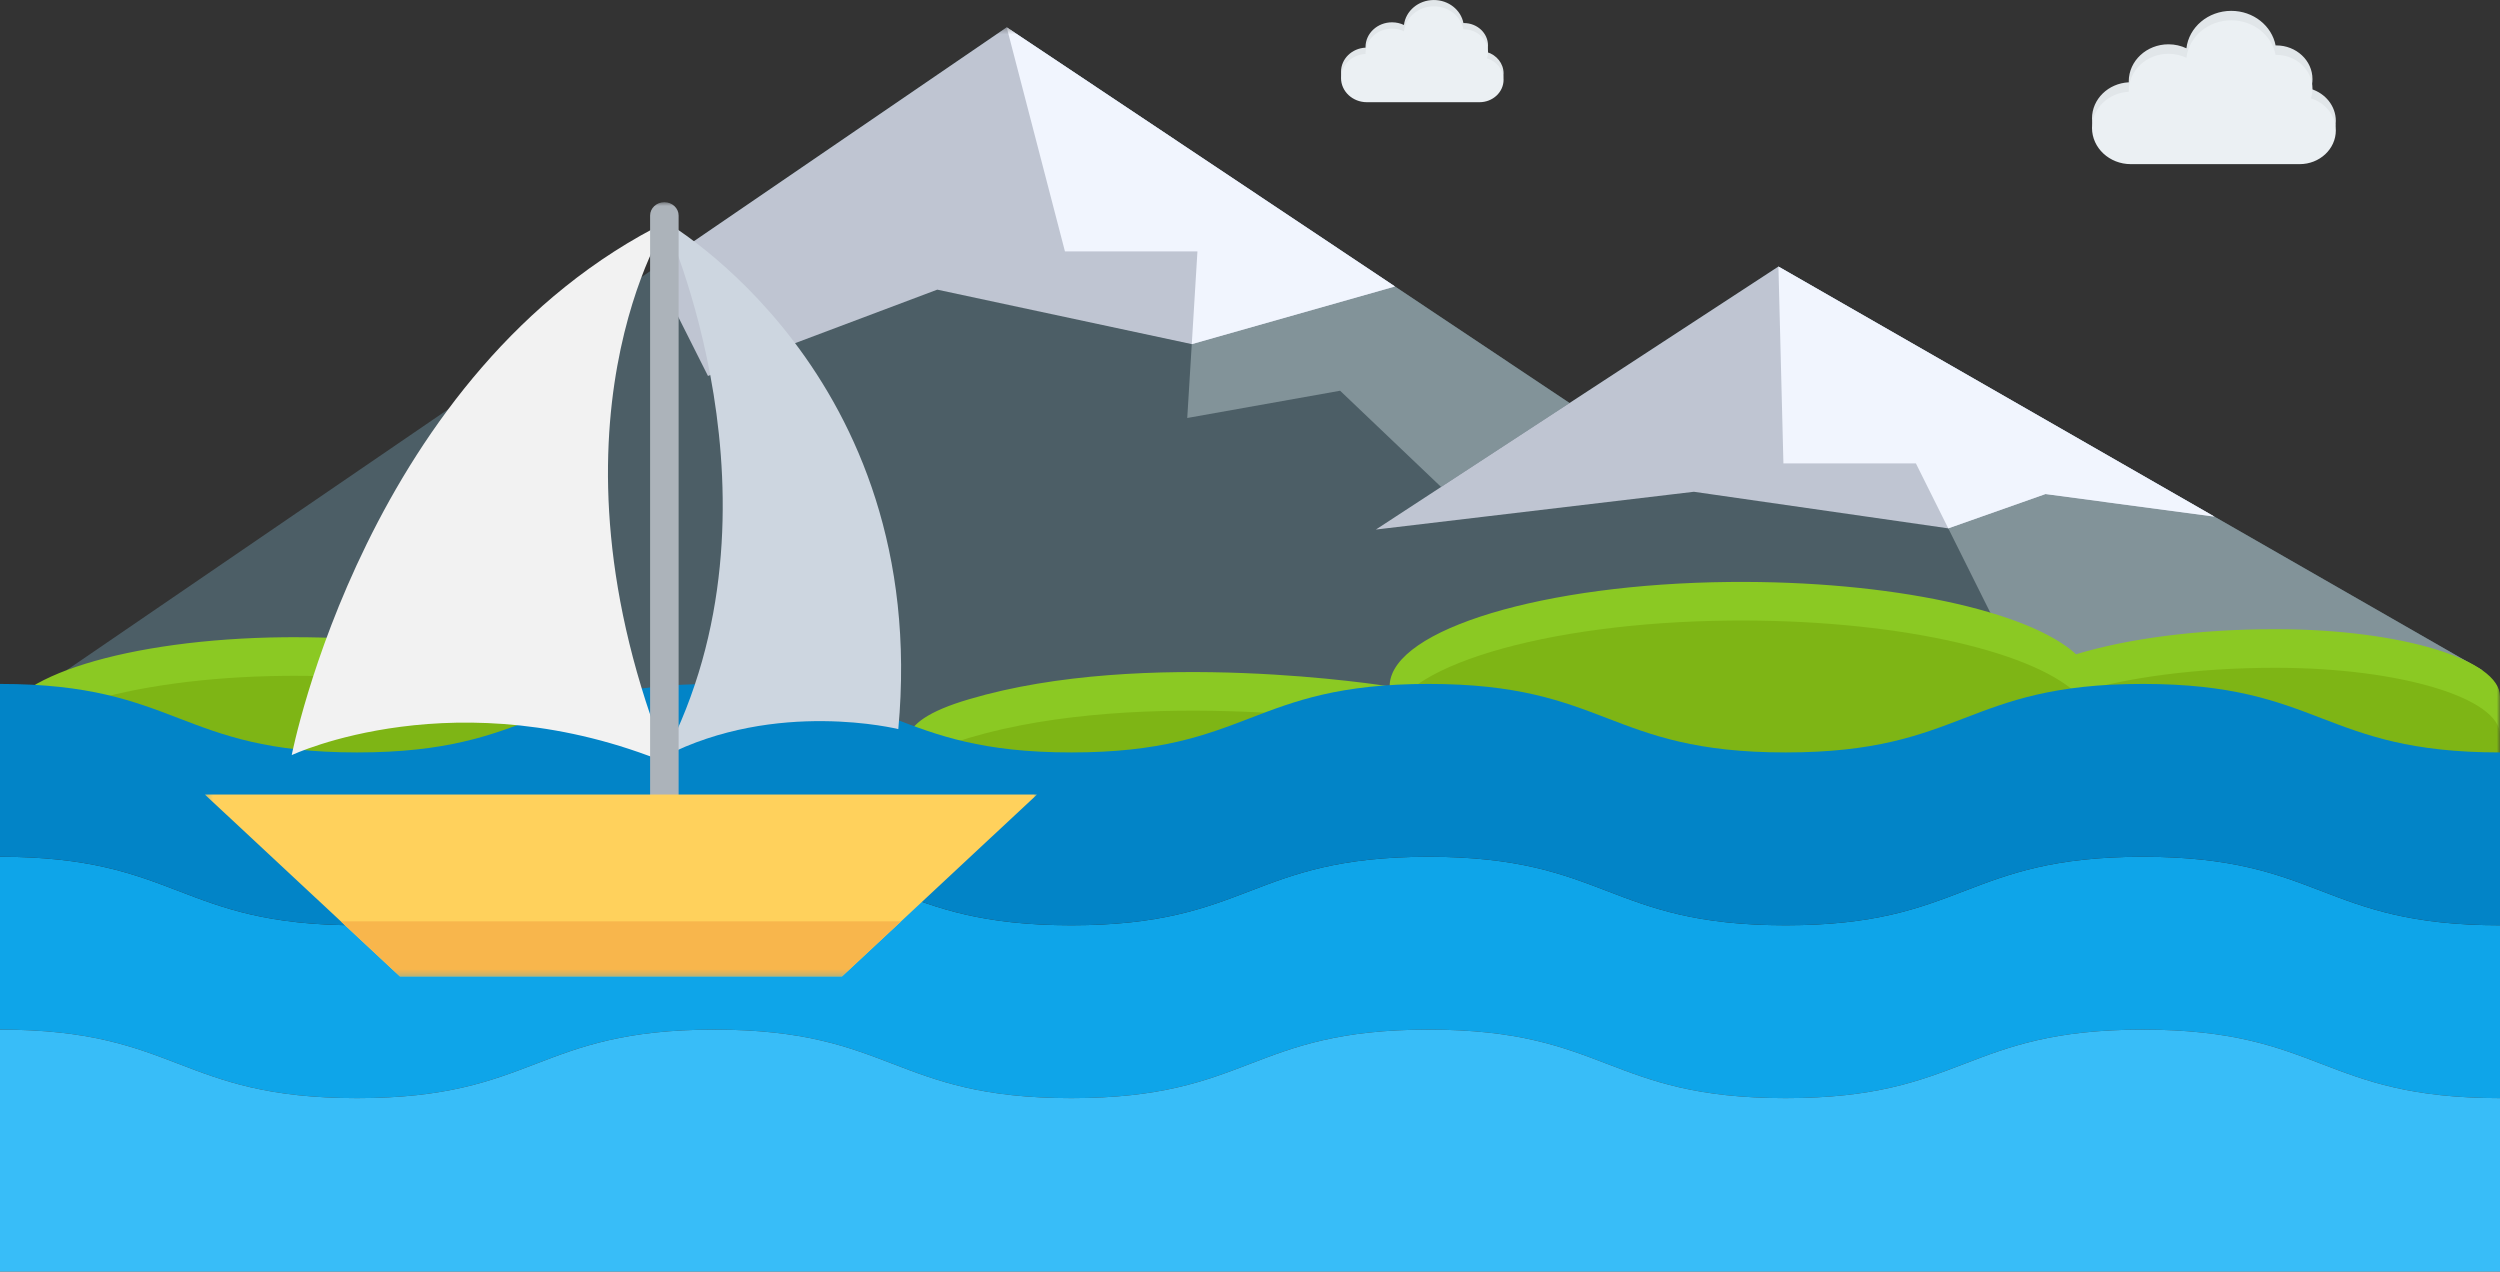 <svg fill="none" xmlns="http://www.w3.org/2000/svg" viewBox="0 4.12 393 199.88">
<rect x="0" y="4.12" width="393" height="199.88" fill="#333333" stroke="none"/>
<mask id="mask0_49_111" style="mask-type:luminance" maskUnits="userSpaceOnUse" x="0" y="8" width="393" height="118">
<path d="M393 8.342H0V125.124H393V8.342Z" fill="white"/>
</mask>
<g mask="url(#mask0_49_111)">
<path d="M10.461 109.48L158.256 8.417L324.828 119.601L140.369 125.049" fill="#4C5E66"/>
<path d="M167.411 43.645H188.238L186.636 69.827L210.666 65.543L240.752 94.208L273.776 85.525L158.255 8.417L167.411 43.645Z" fill="#829399"/>
<path d="M196.98 99.982L279.569 46.023L390.268 109.516" fill="#4C5E66"/>
<path d="M279.569 46.025L280.354 76.968H301.179L320.732 116.188L390.268 109.516L279.569 46.025Z" fill="#829399"/>
<path d="M0 125.049H393V113.593C393 107.828 377.444 103.075 358.036 103.029C357.916 103.029 357.796 103.027 357.676 103.027C345.38 103.027 334.311 104.546 326.364 106.971C318.994 100.207 297.295 95.358 271.888 95.606C242.69 95.891 219.036 103.02 218.46 111.698C218.452 111.81 218.467 111.92 218.467 112.029C217.915 111.939 179.907 105.85 152.336 114.041C145.871 115.933 143.148 118.032 142.739 120.134C136.276 116.502 123.355 114.041 108.609 114.041C102.953 114.041 97.603 114.403 92.756 115.062C87.606 108.849 68.718 104.289 46.298 104.289C45.761 104.289 45.225 104.291 44.696 104.296C20.081 104.536 0.681 110.635 0.336 117.952L0 125.049Z" fill="#8BC923"/>
<path d="M152.337 120.11C147.058 121.652 144.27 123.338 143.213 125.049H393V119.663C393 113.895 377.444 109.144 358.036 109.099C357.916 109.097 357.796 109.097 357.676 109.097C345.38 109.097 334.311 110.613 326.364 113.038C318.994 106.274 297.295 101.425 271.888 101.675C242.69 101.961 219.036 109.09 218.46 117.768C218.452 117.88 218.467 117.987 218.467 118.099C217.915 118.008 179.907 111.917 152.337 120.11Z" fill="#7EB515"/>
<path d="M0.289 125.049H140.369C133.408 122.059 121.73 120.11 108.609 120.11C102.954 120.11 97.604 120.472 92.757 121.131C87.607 114.919 68.719 110.358 46.299 110.358C45.762 110.358 45.226 110.36 44.697 110.365C20.082 110.606 0.682 116.704 0.337 124.021L0.289 125.049Z" fill="#7EB515"/>
<path d="M102.802 46.336L111.293 63.22L147.338 49.652L187.348 58.216L219.285 49.154L158.255 8.417L102.802 46.336Z" fill="#BFC5D2"/>
<path d="M216.289 87.365L266.279 81.426L306.267 87.177L321.55 81.783L348.104 85.335H348.112L279.569 46.025L216.289 87.365Z" fill="#BFC5D2"/>
<path d="M167.411 43.645H188.238L187.348 58.216L219.285 49.154L158.255 8.417L167.411 43.645Z" fill="#F1F5FE"/>
<path d="M279.569 46.025L280.354 76.968H301.179L306.267 87.177L321.55 81.783L348.104 85.335L279.569 46.025Z" fill="#F1F5FE"/>
</g>
<path d="M393 149.575C364.925 149.575 364.925 138.804 336.853 138.804C308.781 138.804 308.781 149.575 280.709 149.575C252.636 149.575 252.636 138.804 224.564 138.804C196.492 138.804 196.493 149.575 168.422 149.575C140.353 149.575 140.353 138.804 112.283 138.804C84.213 138.804 84.213 149.575 56.142 149.575C28.07 149.575 28.07 138.804 0 138.804V165.975C28.071 165.975 28.071 176.747 56.142 176.747C84.212 176.747 84.212 165.975 112.283 165.975C140.353 165.975 140.353 176.747 168.422 176.747C196.493 176.747 196.494 165.975 224.564 165.975C252.636 165.975 252.636 176.747 280.709 176.747C308.781 176.747 308.781 165.975 336.853 165.975C364.925 165.975 364.928 176.747 393 176.747" fill="#0ea5e9"/>
<path d="M393 122.404C364.925 122.404 364.925 111.633 336.853 111.633C308.781 111.633 308.781 122.404 280.709 122.404C252.636 122.404 252.636 111.633 224.564 111.633C196.492 111.633 196.493 122.404 168.422 122.404C140.353 122.404 140.353 111.633 112.283 111.633C84.213 111.633 84.213 122.404 56.142 122.404C28.07 122.404 28.07 111.633 0 111.633V138.804C28.071 138.804 28.071 149.575 56.142 149.575C84.212 149.575 84.212 138.804 112.283 138.804C140.353 138.804 140.353 149.575 168.422 149.575C196.493 149.575 196.494 138.804 224.564 138.804C252.636 138.804 252.636 149.575 280.709 149.575C308.781 149.575 308.781 138.804 336.853 138.804C364.925 138.804 364.928 149.575 393 149.575" fill="#0284c7"/>
<path d="M393 176.747C364.925 176.747 364.925 165.976 336.853 165.976C308.781 165.976 308.781 176.747 280.709 176.747C252.636 176.747 252.636 165.976 224.564 165.976C196.492 165.976 196.493 176.747 168.422 176.747C140.353 176.747 140.353 165.976 112.283 165.976C84.213 165.976 84.213 176.747 56.142 176.747C28.07 176.747 28.07 165.975 0 165.975V193.147C28.071 193.147 28.071 203.918 56.142 203.918C84.212 203.918 84.212 193.147 112.283 193.147C140.353 193.147 140.353 203.918 168.422 203.918C196.493 203.918 196.494 193.147 224.564 193.147C252.636 193.147 252.636 203.918 280.709 203.918C308.781 203.918 308.781 193.147 336.853 193.147C364.925 193.147 364.928 203.918 393 203.918" fill="#38bdf8"/>
<path d="M393 193H0V204H393V193Z" fill="#38bdf8"/>
<mask id="mask1_49_111" style="mask-type:luminance" maskUnits="userSpaceOnUse" x="32" y="35" width="132" height="123">
<path d="M163.026 35.75H32.196V157.776H163.026V35.75Z" fill="white"/>
</mask>
<g mask="url(#mask1_49_111)">
<path d="M105.047 124.135C83.746 71.099 105.017 38.874 105.017 38.874C57.599 62.237 45.86 122.823 45.86 122.823C45.86 122.823 71.98 110.496 105.047 124.135Z" fill="#F2F2F2"/>
<path d="M104.439 123.031C122.044 113.963 141.213 118.735 141.213 118.735C146.381 62.639 104.439 38.874 104.439 38.874C104.439 38.874 125.08 83.449 104.439 123.031Z" fill="#CDD6E0"/>
<path d="M104.439 134.062C103.199 134.062 102.196 133.124 102.196 131.969V38.002C102.196 36.846 103.198 35.907 104.439 35.907C105.676 35.907 106.679 36.846 106.679 38.002V131.97C106.679 133.124 105.676 134.062 104.439 134.062Z" fill="#ACB3BA"/>
<path d="M132.36 157.618H62.865L32.196 129.016H163.026L132.36 157.618Z" fill="#FFD15C"/>
<path d="M53.571 148.949C58.766 153.792 62.865 157.618 62.865 157.618H132.36C132.36 157.618 136.459 153.792 141.654 148.949H53.571Z" fill="#F8B64C"/>
</g>
<path d="M232.573 19.194C234.666 19.194 236.362 17.612 236.362 15.66C236.362 14.092 235.267 12.766 233.753 12.303C233.858 11.978 233.916 11.635 233.916 11.279C233.916 9.327 232.219 7.745 230.127 7.745C230.101 7.745 230.077 7.748 230.051 7.748C229.654 5.688 227.726 4.123 225.402 4.123C222.966 4.123 220.963 5.841 220.703 8.048C220.139 7.781 219.502 7.628 218.826 7.628C216.526 7.628 214.661 9.367 214.661 11.512C214.661 11.545 214.666 11.577 214.666 11.61C212.518 11.714 210.81 13.367 210.81 15.397C210.81 17.494 212.632 19.194 214.88 19.194H232.573Z" fill="#E1E6E9"/>
<path d="M232.573 20.187C234.666 20.187 236.362 18.605 236.362 16.653C236.362 15.086 235.267 13.759 233.753 13.296C233.858 12.972 233.916 12.628 233.916 12.272C233.916 10.32 232.219 8.738 230.127 8.738C230.101 8.738 230.077 8.741 230.051 8.741C229.654 6.681 227.726 5.116 225.402 5.116C222.966 5.116 220.963 6.834 220.703 9.041C220.139 8.774 219.502 8.621 218.826 8.621C216.526 8.621 214.661 10.36 214.661 12.505C214.661 12.538 214.666 12.57 214.666 12.603C212.518 12.707 210.81 14.36 210.81 16.39C210.81 18.487 212.632 20.187 214.88 20.187H232.573Z" fill="#EBF0F3"/>
<path d="M361.509 28.433C364.647 28.433 367.192 26.06 367.192 23.132C367.192 20.781 365.549 18.791 363.277 18.096C363.436 17.61 363.522 17.095 363.522 16.561C363.522 13.633 360.977 11.259 357.84 11.259C357.801 11.259 357.763 11.264 357.725 11.265C357.129 8.174 354.237 5.827 350.751 5.827C347.097 5.827 344.092 8.404 343.704 11.715C342.858 11.315 341.902 11.084 340.888 11.084C337.438 11.084 334.64 13.693 334.64 16.911C334.64 16.96 334.648 17.008 334.648 17.058C331.426 17.214 328.863 19.693 328.863 22.738C328.863 25.883 331.597 28.433 334.97 28.433H361.509Z" fill="#E1E6E9"/>
<path d="M361.509 29.923C364.647 29.923 367.192 27.549 367.192 24.622C367.192 22.271 365.549 20.28 363.277 19.586C363.436 19.1 363.522 18.584 363.522 18.05C363.522 15.122 360.977 12.749 357.84 12.749C357.801 12.749 357.763 12.754 357.725 12.754C357.129 9.663 354.237 7.316 350.751 7.316C347.097 7.316 344.092 9.893 343.704 13.204C342.858 12.804 341.902 12.574 340.888 12.574C337.438 12.574 334.64 15.182 334.64 18.401C334.64 18.45 334.648 18.498 334.648 18.547C331.426 18.704 328.863 21.183 328.863 24.227C328.863 27.373 331.597 29.923 334.97 29.923H361.509Z" fill="#EBF0F3"/>
</svg>
